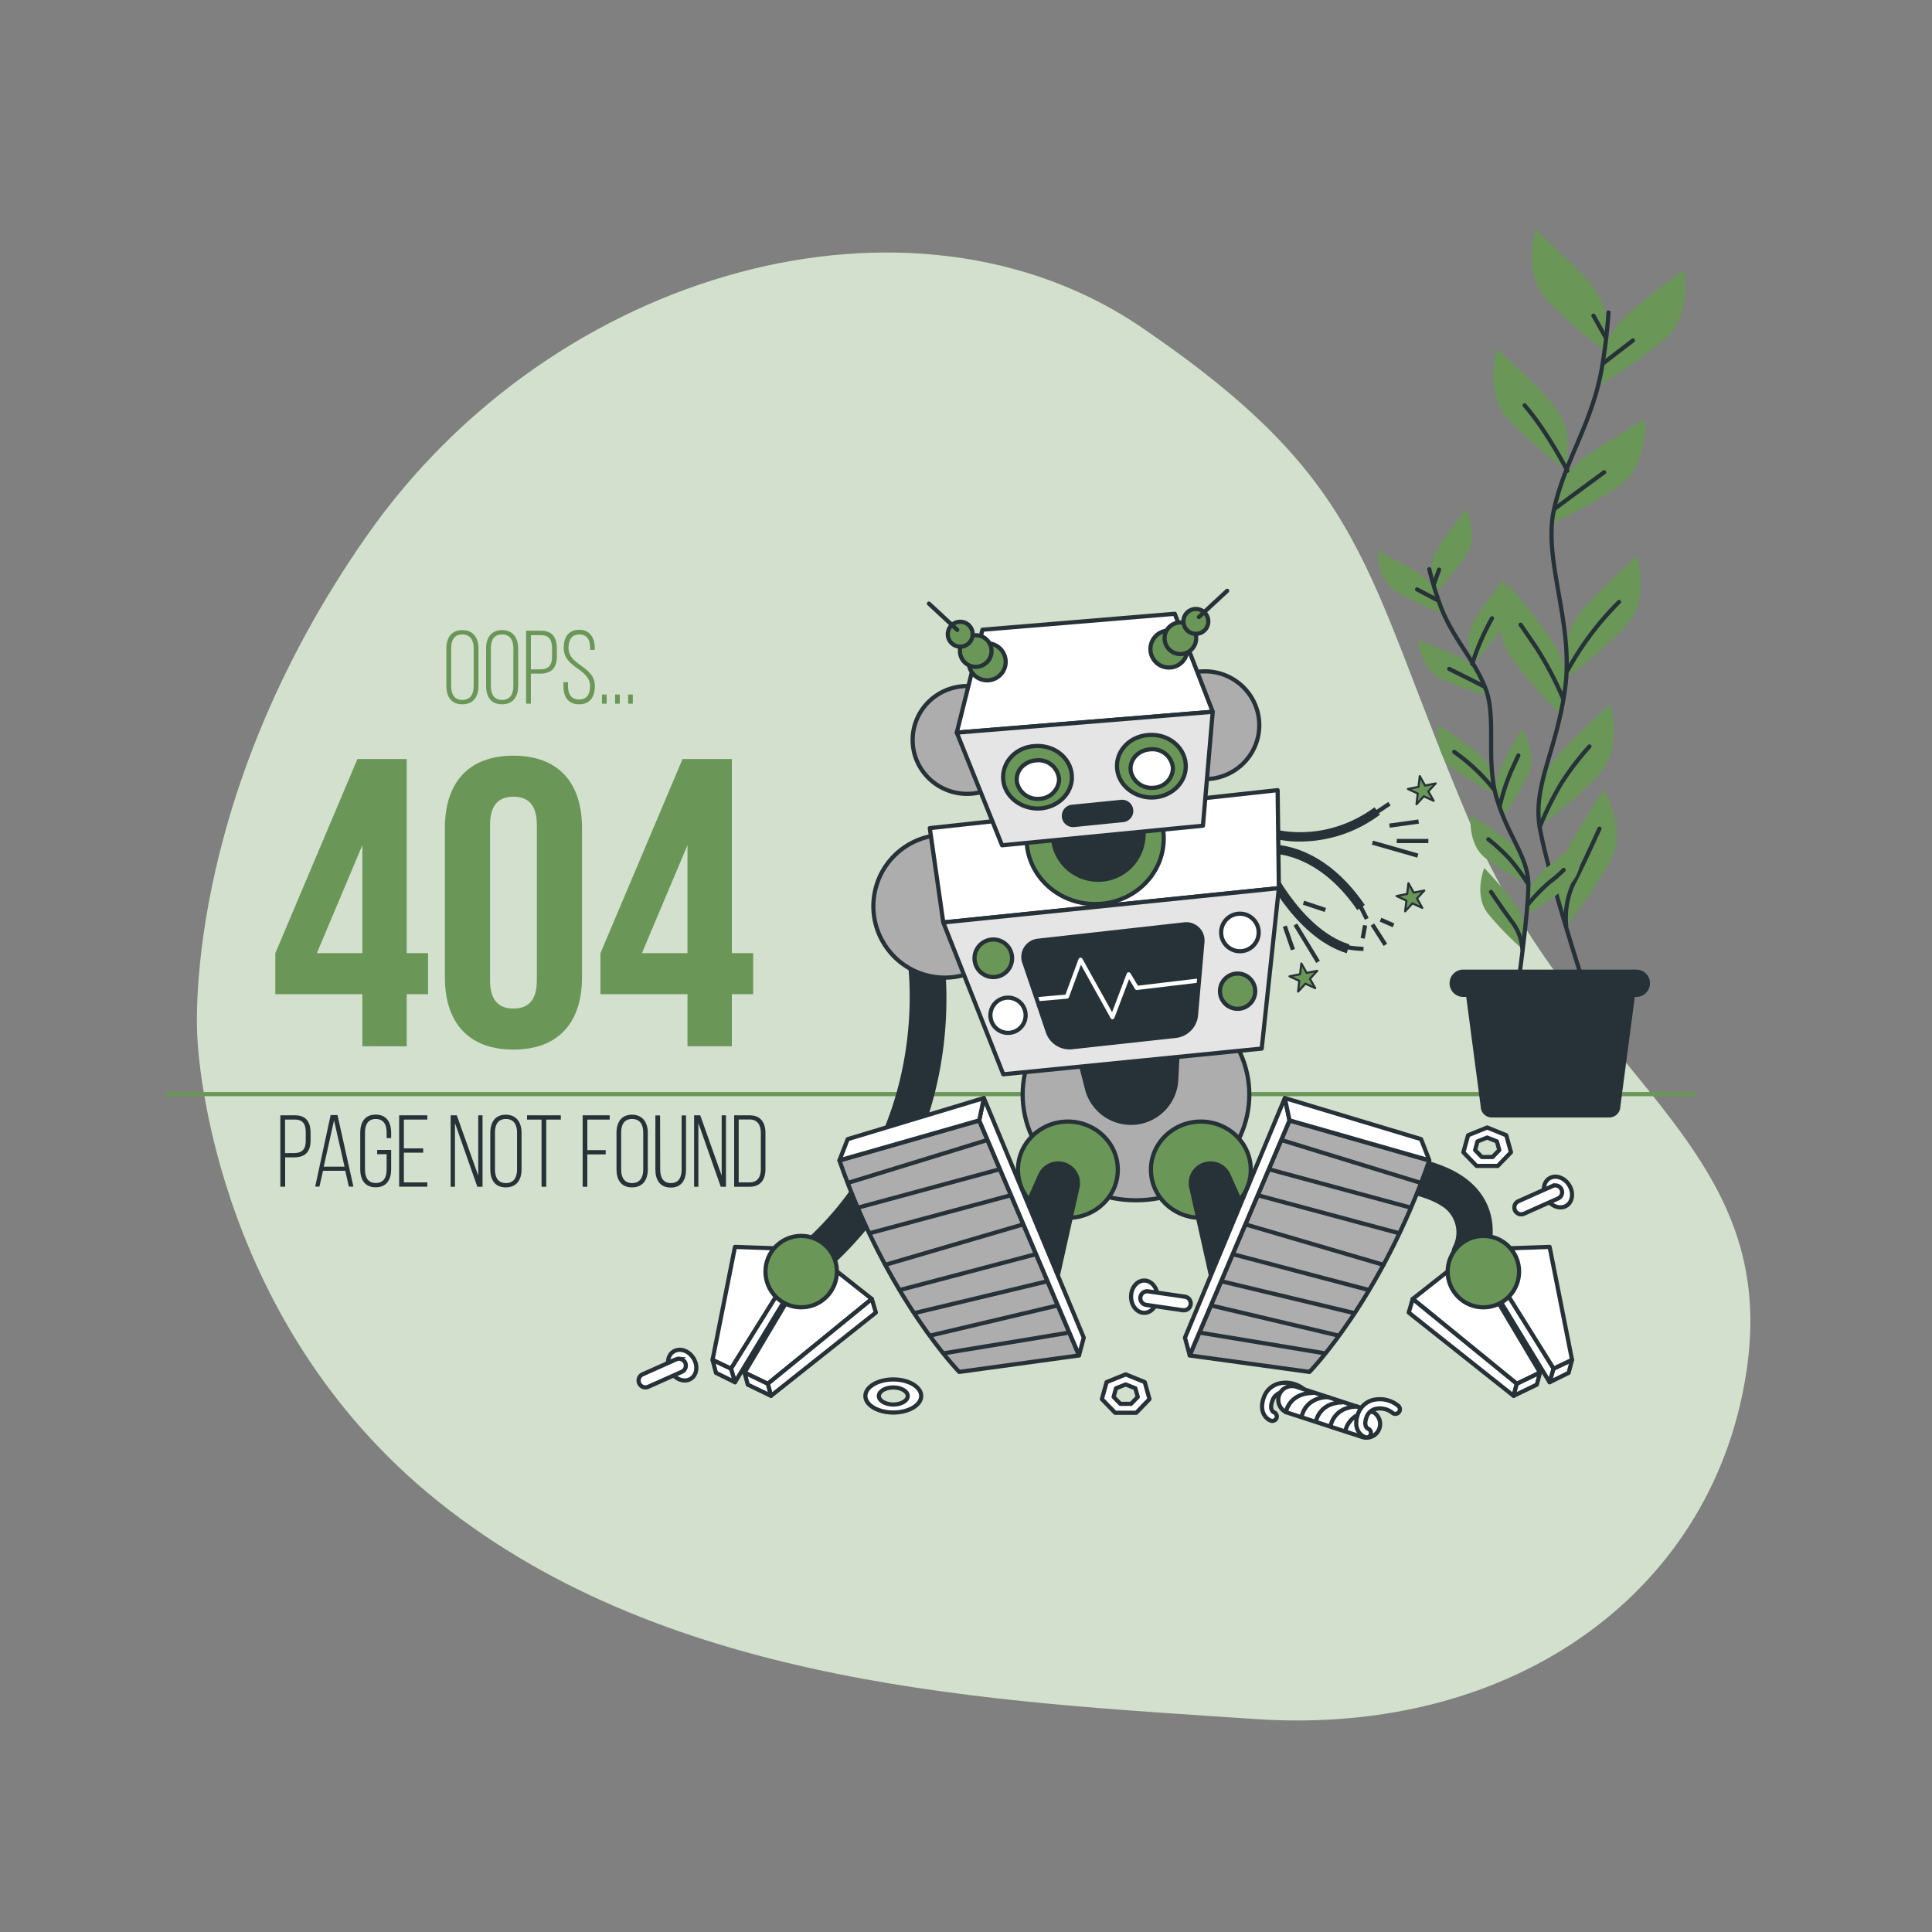<svg xmlns="http://www.w3.org/2000/svg" xmlns:xlink="http://www.w3.org/1999/xlink" viewBox="0 0 500 500">
    <rect x="0" y="0" width="500" height="500" fill="#808080" stroke="none"/>
    <defs>
        <clipPath id="freepik--clip-path--inject-8">
            <path
                d="M265.07,249l6.1,18a5.93,5.93,0,0,0,6.36,4l26.79-2.92a5.94,5.94,0,0,0,5.2-5.38l1.66-18.93a4.19,4.19,0,0,0-4.65-4.54l-37.93,4.24A4.21,4.21,0,0,0,265.07,249Z"
                style="fill:#6A9758;stroke:#6A9758;stroke-linecap:round;stroke-linejoin:round;stroke-width:1.082px">
            </path>
        </clipPath>
    </defs>
    <g id="freepik--background-simple--inject-8">
        <path
            d="M51.08,268.53s2.33,72.16,62.57,120.25,143.69,51.54,211.26,56.11S444.38,411.2,452.2,353.38s-43.81-74.79-71.82-140.61-25.52-87.46-84.79-127.94S143.59,69.21,95,138.56,51.08,268.53,51.08,268.53Z"
            style="fill:#6A9758"></path>
        <path
            d="M51.08,268.53s2.33,72.16,62.57,120.25,143.69,51.54,211.26,56.11S444.38,411.2,452.2,353.38s-43.81-74.79-71.82-140.61-25.52-87.46-84.79-127.94S143.59,69.21,95,138.56,51.08,268.53,51.08,268.53Z"
            style="fill:#fff;opacity:0.7"></path>
    </g>
    <g id="freepik--Floor--inject-8">
        <line x1="438.63" y1="283.16" x2="42.94" y2="283.16"
            style="fill:none;stroke:#6A9758;stroke-miterlimit:10;stroke-width:1.082px"></line>
    </g>
    <g id="freepik--Text--inject-8">
        <path
            d="M115.52,167.84c0-2.75,1.27-4.77,4.13-4.77s4.18,2,4.18,4.77v9.66c0,2.75-1.27,4.77-4.18,4.77s-4.13-2-4.13-4.77Zm1.24,9.74c0,2,.81,3.56,2.89,3.56s2.94-1.51,2.94-3.56v-9.82c0-2-.84-3.56-2.94-3.56s-2.89,1.51-2.89,3.56Z"
            style="fill:#6A9758"></path>
        <path
            d="M125.8,167.84c0-2.75,1.27-4.77,4.12-4.77s4.18,2,4.18,4.77v9.66c0,2.75-1.26,4.77-4.18,4.77s-4.12-2-4.12-4.77Zm1.24,9.74c0,2,.81,3.56,2.88,3.56s2.94-1.51,2.94-3.56v-9.82c0-2-.83-3.56-2.94-3.56s-2.88,1.51-2.88,3.56Z"
            style="fill:#6A9758"></path>
        <path
            d="M140.06,163.23c2.92,0,4.05,1.84,4.05,4.59v2.05c0,3-1.38,4.47-4.37,4.47h-2.35v7.77h-1.24V163.23Zm-.32,10c2.18,0,3.13-1,3.13-3.26v-2.21c0-2.05-.7-3.37-2.81-3.37h-2.67v8.84Z"
            style="fill:#6A9758"></path>
        <path
            d="M153.93,167.79v.4h-1.19v-.48c0-2-.75-3.51-2.8-3.51s-2.81,1.49-2.81,3.48c0,4.59,6.82,4.67,6.82,9.87,0,2.72-1.18,4.72-4.07,4.72s-4.07-2-4.07-4.72v-1H147v1c0,2,.78,3.48,2.86,3.48s2.85-1.46,2.85-3.48c0-4.53-6.82-4.61-6.82-9.87,0-2.83,1.24-4.66,4-4.69S153.93,165.07,153.93,167.79Z"
            style="fill:#6A9758"></path>
        <path d="M157,179.74v2.37h-1.21v-2.37Z" style="fill:#6A9758"></path>
        <path d="M160.4,179.74v2.37h-1.21v-2.37Z" style="fill:#6A9758"></path>
        <path d="M163.77,179.74v2.37h-1.21v-2.37Z" style="fill:#6A9758"></path>
        <path
            d="M71.26,246.67l21.25-50.25h12.75v50.25h5.52v10.62h-5.52v13.49H93.78V257.29H71.26Zm22.52,0V218.73L82,246.67Z"
            style="fill:#6A9758 "></path>
        <path
            d="M115.14,214.26c0-11.89,6.27-18.69,17.74-18.69s17.74,6.8,17.74,18.69v38.67c0,11.9-6.27,18.7-17.74,18.7s-17.74-6.8-17.74-18.7Zm11.68,39.42c0,5.31,2.34,7.33,6.06,7.33s6.06-2,6.06-7.33V213.52c0-5.31-2.34-7.33-6.06-7.33s-6.06,2-6.06,7.33Z"
            style="fill:#6A9758"></path>
        <path
            d="M155.4,246.67l21.25-50.25H189.4v50.25h5.52v10.62H189.4v13.49H177.92V257.29H155.4Zm22.52,0V218.73l-11.79,27.94Z"
            style="fill:#6A9758"></path>
        <path
            d="M76.38,288.64c2.86,0,4,1.8,4,4.49v2c0,2.93-1.35,4.39-4.28,4.39h-2.3v7.6H72.55V288.64Zm-.31,9.78c2.14,0,3.06-1,3.06-3.2v-2.17c0-2-.68-3.3-2.75-3.3H73.77v8.67Z"
            style="fill:#263238"></path>
        <path d="M83.6,303l-.93,4.09h-1.1l4-18.52h1.77l4.12,18.52H90.28L89.36,303Zm.18-1.06h5.39l-2.72-12Z"
            style="fill:#263238"></path>
        <path
            d="M101.23,293.16v1.37h-1.17v-1.45c0-2-.76-3.49-2.8-3.49s-2.8,1.51-2.8,3.49v9.62c0,2,.77,3.46,2.8,3.46s2.8-1.48,2.8-3.46v-4H97.61V297.6h3.62v5c0,2.67-1.17,4.67-4,4.67s-4-2-4-4.67v-9.46c0-2.67,1.16-4.68,4-4.68S101.23,290.49,101.23,293.16Z"
            style="fill:#263238"></path>
        <path d="M109.52,297.2v1.11h-5V306h6.07v1.1h-7.29V288.64h7.29v1.11h-6.07v7.45Z" style="fill:#263238"></path>
        <path d="M117.74,307.13h-1.11V288.64h1.59l5.55,15.61V288.64h1.11v18.49h-1.35l-5.79-16.48Z" style="fill:#263238">
        </path>
        <path
            d="M126.89,293.16c0-2.7,1.24-4.68,4-4.68s4.09,2,4.09,4.68v9.46c0,2.69-1.24,4.67-4.09,4.67s-4-2-4-4.67Zm1.21,9.54c0,2,.79,3.48,2.83,3.48s2.88-1.48,2.88-3.48v-9.62c0-2-.82-3.49-2.88-3.49s-2.83,1.48-2.83,3.49Z"
            style="fill:#263238"></path>
        <path d="M140.15,307.13V289.75H136.4v-1.11h8.74v1.11h-3.77v17.38Z" style="fill:#263238"></path>
        <path d="M156.75,297.65v1.11H152v8.37h-1.21V288.64h7v1.11H152v7.9Z" style="fill:#263238"></path>
        <path
            d="M159.55,293.16c0-2.7,1.24-4.68,4-4.68s4.1,2,4.1,4.68v9.46c0,2.69-1.25,4.67-4.1,4.67s-4-2-4-4.67Zm1.21,9.54c0,2,.8,3.48,2.83,3.48s2.88-1.48,2.88-3.48v-9.62c0-2-.82-3.49-2.88-3.49s-2.83,1.48-2.83,3.49Z"
            style="fill:#263238"></path>
        <path
            d="M170.86,302.67c0,2,.74,3.51,2.77,3.51s2.78-1.53,2.78-3.51v-14h1.13v14c0,2.64-1.11,4.67-3.93,4.67s-4-2-4-4.67v-14h1.22Z"
            style="fill:#263238"></path>
        <path d="M180.74,307.13h-1.11V288.64h1.59l5.55,15.61V288.64h1.11v18.49h-1.35l-5.79-16.48Z" style="fill:#263238">
        </path>
        <path
            d="M194,288.64c2.86,0,4.1,1.88,4.1,4.6v9.3c0,2.72-1.24,4.59-4.1,4.59H190V288.64ZM194,306c2.06,0,2.9-1.41,2.9-3.44v-9.41c0-2-.87-3.43-2.9-3.43h-2.83V306Z"
            style="fill:#263238"></path>
    </g>
    <g id="freepik--Plants--inject-8">
        <path
            d="M415.66,82.14s0-4.94-6.91-11.84S397.4,59.44,397.4,59.44s-3.45,11.35,3,18.26A122.32,122.32,0,0,0,415.66,91Z"
            style="fill:#6A9758"></path>
        <path
            d="M405.63,113s0-4.94-6.9-11.84-11.35-10.86-11.35-10.86-3.45,11.35,3,18.26a121.81,121.81,0,0,0,15.29,13.32Z"
            style="fill:#6A9758"></path>
        <path
            d="M415.22,90.54s.53-4.91,8.12-11.05,12.43-9.59,12.43-9.59S438,81.55,430.9,87.74a121.71,121.71,0,0,1-16.61,11.63Z"
            style="fill:#6A9758"></path>
        <path
            d="M403.11,126.93s1-4.83,9.24-10.14,13.37-8.23,13.37-8.23,1,11.82-6.72,17.23a121.33,121.33,0,0,1-17.75,9.82Z"
            style="fill:#6A9758"></path>
        <path
            d="M405.39,166.6s0-4.94,6.91-11.84,11.34-10.86,11.34-10.86,3.46,11.35-3,18.26a121.81,121.81,0,0,1-15.29,13.32Z"
            style="fill:#6A9758"></path>
        <path
            d="M405.28,176.28s.7-4.88-5.16-12.7-9.69-12.36-9.69-12.36-5,10.74.34,18.49A121.74,121.74,0,0,0,404,185.07Z"
            style="fill:#6A9758"></path>
        <path
            d="M398.47,205s0-4.93,6.9-11.84,11.35-10.86,11.35-10.86,3.45,11.35-3,18.26a120.87,120.87,0,0,1-15.29,13.32Z"
            style="fill:#6A9758"></path>
        <path
            d="M403.08,231s-1.25-4.78,3.68-13.21S415,204.42,415,204.42s6.21,10.1,1.76,18.41a122.35,122.35,0,0,1-11.42,16.76Z"
            style="fill:#6A9758"></path>
        <path
            d="M416.28,80.87a139.43,139.43,0,0,1-1.89,15.32c-2.73,14.11-9.55,23.21-12.28,35.95s5.1,29.15,3,45.52-8.46,25.46-6.64,36.39,11.37,40.49,11.37,40.49"
            style="fill:none;stroke:#263238;stroke-linecap:round;stroke-linejoin:round;stroke-width:1.082px">
        </path>
        <line x1="415.16" y1="93.82" x2="422.6" y2="88.11"
            style="fill:none;stroke:#263238;stroke-linecap:round;stroke-linejoin:round;stroke-width:1.082px">
        </line>
        <line x1="415.5" y1="87.24" x2="412.39" y2="81.7"
            style="fill:none;stroke:#263238;stroke-linecap:round;stroke-linejoin:round;stroke-width:1.082px">
        </line>
        <path d="M402.52,131.55s6.23-4.67,12.64-9.34"
            style="fill:none;stroke:#263238;stroke-linecap:round;stroke-linejoin:round;stroke-width:1.082px">
        </path>
        <path d="M405.63,121.83s-5.19-10.18-11.07-16.93"
            style="fill:none;stroke:#263238;stroke-linecap:round;stroke-linejoin:round;stroke-width:1.082px">
        </path>
        <path d="M405.64,173.62A77,77,0,0,1,419,155.79"
            style="fill:none;stroke:#263238;stroke-linecap:round;stroke-linejoin:round;stroke-width:1.082px">
        </path>
        <path d="M404.42,180.54a86.78,86.78,0,0,0-6.75-12.81c-3.63-5.37-4.15-6.06-4.15-6.06"
            style="fill:none;stroke:#263238;stroke-linecap:round;stroke-linejoin:round;stroke-width:1.082px">
        </path>
        <path d="M398.47,214.05a82.12,82.12,0,0,1,5.61-11.35,72.05,72.05,0,0,1,7.27-9.52"
            style="fill:none;stroke:#263238;stroke-linecap:round;stroke-linejoin:round;stroke-width:1.082px">
        </path>
        <path d="M405.33,239.59a21.19,21.19,0,0,1,1.86-10.93c2.6-5,5.54-11.6,6.75-14.19"
            style="fill:none;stroke:#263238;stroke-linecap:round;stroke-linejoin:round;stroke-width:1.082px">
        </path>
        <path d="M370.43,148s-.54-3.09,3.05-8.17,5.93-8,5.93-8,3.4,6.74.13,11.77a76.51,76.51,0,0,1-8.15,10Z"
            style="fill:#6A9758"></path>
        <path d="M380.06,166.28s-.54-3.1,3.05-8.18,5.93-8,5.93-8,3.4,6.74.13,11.77a76.51,76.51,0,0,1-8.15,10Z"
            style="fill:#6A9758"></path>
        <path d="M371.61,153.27s-.86-3-6.29-6.05-8.83-4.67-8.83-4.67-.14,7.55,5,10.66a77.4,77.4,0,0,0,11.68,5.49Z"
            style="fill:#6A9758"></path>
        <path
            d="M383.16,174.77s-1.17-2.91-6.89-5.35-9.28-3.71-9.28-3.71.66,7.52,6.08,10.07a77.72,77.72,0,0,0,12.2,4.23Z"
            style="fill:#6A9758"></path>
        <path d="M386,199.89s-.54-3.09-5.62-6.67-8.29-5.58-8.29-5.58-.94,7.49,3.83,11.13a78.05,78.05,0,0,0,11,6.69Z"
            style="fill:#6A9758"></path>
        <path d="M387.16,206s-1-3,1.85-8.52,4.74-8.8,4.74-8.8,4.32,6.19,1.79,11.63a77.27,77.27,0,0,1-6.63,11.07Z"
            style="fill:#6A9758"></path>
        <path d="M395.83,230.91s.36-3.12,5.23-7,8-6,8-6,1.36,7.43-3.2,11.33a77,77,0,0,1-10.63,7.31Z"
            style="fill:#6A9758"></path>
        <path d="M394.55,223.21s-.54-3.09-5.62-6.68-8.29-5.57-8.29-5.57-.94,7.49,3.83,11.13a78.05,78.05,0,0,0,11,6.69Z"
            style="fill:#6A9758"></path>
        <path d="M394.48,240s.26-3.13-3.74-7.88-6.61-7.5-6.61-7.5-2.81,7,.89,11.74a78.12,78.12,0,0,0,9,9.27Z"
            style="fill:#6A9758"></path>
        <path
            d="M369.9,147.32a89.48,89.48,0,0,0,2.85,9.4c3.24,8.55,8.51,13.51,11.61,21.21s0,18.84,3.05,28.87,8.08,15,8.12,22.09-2.74,26.64-2.74,26.64"
            style="fill:none;stroke:#263238;stroke-linecap:round;stroke-linejoin:round;stroke-width:1.082px">
        </path>
        <line x1="372.01" y1="155.31" x2="366.73" y2="152.54"
            style="fill:none;stroke:#263238;stroke-linecap:round;stroke-linejoin:round;stroke-width:1.082px">
        </line>
        <line x1="371.08" y1="151.23" x2="372.43" y2="147.42"
            style="fill:none;stroke:#263238;stroke-linecap:round;stroke-linejoin:round;stroke-width:1.082px">
        </line>
        <path d="M384,177.61s-4.41-2.26-8.94-4.49"
            style="fill:none;stroke:#263238;stroke-linecap:round;stroke-linejoin:round;stroke-width:1.082px">
        </path>
        <path d="M381,171.84A63.07,63.07,0,0,1,386.13,160"
            style="fill:none;stroke:#263238;stroke-linecap:round;stroke-linejoin:round;stroke-width:1.082px">
        </path>
        <path d="M386.65,204.32a49.28,49.28,0,0,0-10.3-9.73"
            style="fill:none;stroke:#263238;stroke-linecap:round;stroke-linejoin:round;stroke-width:1.082px">
        </path>
        <path d="M388.16,208.53a55,55,0,0,1,2.84-8.76c1.7-3.76,1.95-4.25,1.95-4.25"
            style="fill:none;stroke:#263238;stroke-linecap:round;stroke-linejoin:round;stroke-width:1.082px">
        </path>
        <path d="M395.29,234.24a46,46,0,0,1,5.69-5.9,30.62,30.62,0,0,0,3.69-3.21"
            style="fill:none;stroke:#263238;stroke-linecap:round;stroke-linejoin:round;stroke-width:1.082px">
        </path>
        <path d="M395.53,228.89a52.72,52.72,0,0,0-4.75-6.5,46.33,46.33,0,0,0-5.59-5.18"
            style="fill:none;stroke:#263238;stroke-linecap:round;stroke-linejoin:round;stroke-width:1.082px">
        </path>
        <path d="M394,245.66a13.38,13.38,0,0,0-2.36-6.65c-2.17-2.87-4.73-6.67-5.77-8.17"
            style="fill:none;stroke:#263238;stroke-linecap:round;stroke-linejoin:round;stroke-width:1.082px">
        </path>
        <path
            d="M416.48,289.2H386.07a2.88,2.88,0,0,1-2.87-2.87l-4.52-34.22h45.18l-4.51,34.22A2.88,2.88,0,0,1,416.48,289.2Z"
            style="fill:#263238"></path>
        <path
            d="M423.47,258H378.68a3.53,3.53,0,0,1-3.53-3.53h0a3.53,3.53,0,0,1,3.53-3.54h44.79a3.54,3.54,0,0,1,3.54,3.54h0A3.54,3.54,0,0,1,423.47,258Z"
            style="fill:#263238"></path>
    </g>
    <g id="freepik--Character--inject-8">
        <path
            d="M380.32,329.29a4.71,4.71,0,0,1-4.24-6.78A8,8,0,0,0,372.91,312c-7.06-4.52-23.48-5.24-29.23-5.15h-.08a4.72,4.72,0,0,1-.09-9.44c2.41-.05,23.76-.22,34.48,6.64,10.57,6.77,8.93,17.71,6.58,22.56A4.73,4.73,0,0,1,380.32,329.29Z"
            style="fill:#263238"></path>
        <polygon points="402.08 354.19 401.04 357.72 385.29 331.82 384.88 326.23 402.08 354.19"
            style="fill:#fff;stroke:#263238;stroke-linecap:round;stroke-linejoin:round;stroke-width:1.082px">
        </polygon>
        <polygon points="401.04 357.72 405.96 355.29 406.84 351.92 402.08 354.19 401.04 357.72"
            style="fill:#fff;stroke:#263238;stroke-linecap:round;stroke-linejoin:round;stroke-width:1.082px">
        </polygon>
        <polygon points="382.81 323.33 401.04 322.7 406.84 351.92 402.08 354.19 382.81 323.33"
            style="fill:#fff;stroke:#263238;stroke-linecap:round;stroke-linejoin:round;stroke-width:1.082px">
        </polygon>
        <polygon points="380.32 324.57 398.55 355.23 392.55 358.13 365.61 336.17 380.32 324.57"
            style="fill:#fff;stroke:#263238;stroke-linecap:round;stroke-linejoin:round;stroke-width:1.082px">
        </polygon>
        <polygon points="392.55 358.13 391.72 361.24 364.58 339.69 365.61 336.17 392.55 358.13"
            style="fill:#fff;stroke:#263238;stroke-linecap:round;stroke-linejoin:round;stroke-width:1.082px">
        </polygon>
        <polygon points="392.55 358.13 398.55 355.23 397.73 358.34 391.72 361.24 392.55 358.13"
            style="fill:#fff;stroke:#263238;stroke-linecap:round;stroke-linejoin:round;stroke-width:1.082px">
        </polygon>
        <circle cx="383.9" cy="329.09" r="9.24" transform="translate(-120.26 367.85) rotate(-45)"
            style="fill:#6A9758;stroke:#263238;stroke-linecap:round;stroke-linejoin:round;stroke-width:1.082px">
        </circle>
        <polygon points="189.17 354.19 190.21 357.72 205.95 331.82 206.37 326.23 189.17 354.19"
            style="fill:#fff;stroke:#263238;stroke-linecap:round;stroke-linejoin:round;stroke-width:1.082px">
        </polygon>
        <polygon points="190.21 357.72 185.29 355.29 184.41 351.92 189.17 354.19 190.21 357.72"
            style="fill:#fff;stroke:#263238;stroke-linecap:round;stroke-linejoin:round;stroke-width:1.082px">
        </polygon>
        <polygon points="208.44 323.33 190.21 322.7 184.41 351.92 189.17 354.19 208.44 323.33"
            style="fill:#fff;stroke:#263238;stroke-linecap:round;stroke-linejoin:round;stroke-width:1.082px">
        </polygon>
        <polygon points="210.93 324.57 192.69 355.23 198.7 358.13 225.63 336.17 210.93 324.57"
            style="fill:#fff;stroke:#263238;stroke-linecap:round;stroke-linejoin:round;stroke-width:1.082px">
        </polygon>
        <polygon points="198.7 358.13 199.53 361.24 226.67 339.69 225.63 336.17 198.7 358.13"
            style="fill:#fff;stroke:#263238;stroke-linecap:round;stroke-linejoin:round;stroke-width:1.082px">
        </polygon>
        <polygon points="198.7 358.13 192.69 355.23 193.52 358.34 199.53 361.24 198.7 358.13"
            style="fill:#fff;stroke:#263238;stroke-linecap:round;stroke-linejoin:round;stroke-width:1.082px">
        </polygon>
        <path
            d="M207.94,332.43a4.72,4.72,0,0,1-3-8.38c37.52-30.53,29.88-76.06,29.8-76.52a4.72,4.72,0,0,1,9.29-1.66c.37,2.09,8.66,51.5-33.13,85.5A4.7,4.7,0,0,1,207.94,332.43Z"
            style="fill:#263238"></path>
        <circle cx="244.5" cy="234.51" r="18.48" transform="translate(-25.97 438.53) rotate(-80.83)"
            style="fill:#adadad;stroke:#263238;stroke-linecap:round;stroke-linejoin:round;stroke-width:1.082px">
        </circle>
        <circle cx="207.34" cy="329.09" r="9.24" transform="translate(-171.97 243) rotate(-45)"
            style="fill:#6A9758;stroke:#263238;stroke-linecap:round;stroke-linejoin:round;stroke-width:1.082px">
        </circle>
        <ellipse cx="293.99" cy="283.27" rx="29.33" ry="27.36"
            style="fill:#adadad;stroke:#263238;stroke-linecap:round;stroke-linejoin:round;stroke-width:1.082px">
        </ellipse>
        <path d="M278.71,271.58l2.74,10.69a11.76,11.76,0,0,0,12.69,8.23h0a11.74,11.74,0,0,0,10.27-11.08l.54-10.78Z"
            style="fill:#263238;stroke:#263238;stroke-linecap:round;stroke-linejoin:round;stroke-width:1.082px">
        </path>
        <path
            d="M336.53,217.79a27.51,27.51,0,0,1-8.18-1.12l.76-2.23c.13,0,13.26,4.27,26.63-5.51l1.39,1.91A34.54,34.54,0,0,1,336.53,217.79Z"
            style="fill:#263238"></path>
        <path d="M351.27,235.53c-10.82-15.81-23.13-14.62-23.25-14.61l-.26-2.34c.56-.06,13.85-1.35,25.45,15.62Z"
            style="fill:#263238"></path>
        <path d="M348.53,246.7c-14-4.31-22.41-22.95-22.77-23.74l2.16-1c.08.19,8.34,18.45,21.31,22.44Z"
            style="fill:#263238"></path>
        <line x1="355.81" y1="210.52" x2="359.59" y2="208"
            style="fill:none;stroke:#263238;stroke-miterlimit:10;stroke-width:1.082px"></line>
        <line x1="351.19" y1="232.77" x2="353.71" y2="237.8"
            style="fill:none;stroke:#263238;stroke-miterlimit:10;stroke-width:1.082px"></line>
        <path d="M346.78,244.73a27.5,27.5,0,0,0,6.09.84"
            style="fill:none;stroke:#263238;stroke-miterlimit:10;stroke-width:1.082px"></path>
        <polygon points="240.63 214.32 244.12 238.73 330.97 229.85 330.65 204.49 240.63 214.32"
            style="fill:#fff;stroke:#263238;stroke-linecap:round;stroke-linejoin:round;stroke-width:1.082px">
        </polygon>
        <polygon points="244.12 238.73 259.65 278.03 326.53 271.37 330.97 229.85 244.12 238.73"
            style="fill:#e5e5e5;stroke:#263238;stroke-linecap:round;stroke-linejoin:round;stroke-width:1.082px">
        </polygon>
        <path
            d="M265.07,249l6.1,18a5.93,5.93,0,0,0,6.36,4l26.79-2.92a5.94,5.94,0,0,0,5.2-5.38l1.66-18.93a4.19,4.19,0,0,0-4.65-4.54l-37.93,4.24A4.21,4.21,0,0,0,265.07,249Z"
            style="fill:#263238"></path>
        <g style="clip-path:url(#freepik--clip-path--inject-8)">
            <polyline
                points="265.07 258.89 276.13 257.91 279.64 248.38 287.9 263.23 292.1 252.16 294.2 255.67 314.24 253.28"
                style="fill:none;stroke:#fff;stroke-linecap:round;stroke-linejoin:round;stroke-width:1.082px">
            </polyline>
        </g>
        <path
            d="M265.07,249l6.1,18a5.93,5.93,0,0,0,6.36,4l26.79-2.92a5.94,5.94,0,0,0,5.2-5.38l1.66-18.93a4.19,4.19,0,0,0-4.65-4.54l-37.93,4.24A4.21,4.21,0,0,0,265.07,249Z"
            style="fill:none;stroke:#263238;stroke-linecap:round;stroke-linejoin:round;stroke-width:1.082px">
        </path>
        <circle cx="320.89" cy="241.32" r="4.86"
            style="fill:#fff;stroke:#263238;stroke-linecap:round;stroke-linejoin:round;stroke-width:1.082px">
        </circle>
        <path d="M324.85,256.52a4.56,4.56,0,1,1-4.56-4.56A4.56,4.56,0,0,1,324.85,256.52Z"
            style="fill:#6A9758;stroke:#263238;stroke-linecap:round;stroke-linejoin:round;stroke-width:1.082px">
        </path>
        <path d="M261.72,246.6a4.86,4.86,0,1,1-6.06-3.25A4.85,4.85,0,0,1,261.72,246.6Z"
            style="fill:#6A9758;stroke:#263238;stroke-linecap:round;stroke-linejoin:round;stroke-width:1.082px">
        </path>
        <circle cx="260.87" cy="262.73" r="4.56" transform="translate(-101.55 338.44) rotate(-57)"
            style="fill:#fff;stroke:#263238;stroke-linecap:round;stroke-linejoin:round;stroke-width:1.082px">
        </circle>
        <ellipse cx="276.37" cy="302.72" rx="12.92" ry="12.46"
            style="fill:#6A9758;stroke:#263238;stroke-linecap:round;stroke-linejoin:round;stroke-width:1.082px">
        </ellipse>
        <path d="M257.37,330.68l11.83-26.56a5.09,5.09,0,0,1,6.17-2.79h0a5.09,5.09,0,0,1,3.47,6l-7.79,34.92Z"
            style="fill:#263238;stroke:#263238;stroke-linecap:round;stroke-linejoin:round;stroke-width:1.082px">
        </path>
        <path d="M253.42,290l25.83,60.79-31,4.26s-18.54-18.85-31-54.71Z"
            style="fill:#adadad;stroke:#263238;stroke-linecap:round;stroke-linejoin:round;stroke-width:1.082px">
        </path>
        <polygon points="253.42 289.95 254.63 284.18 280.47 346.18 279.25 350.74 253.42 289.95"
            style="fill:#fff;stroke:#263238;stroke-linecap:round;stroke-linejoin:round;stroke-width:1.082px">
        </polygon>
        <polygon points="254.63 284.18 219.38 294.81 217.25 300.29 253.42 289.95 254.63 284.18"
            style="fill:#fff;stroke:#263238;stroke-linecap:round;stroke-linejoin:round;stroke-width:1.082px">
        </polygon>
        <line x1="219.68" y1="306.06" x2="255.24" y2="295.12"
            style="fill:none;stroke:#263238;stroke-linecap:round;stroke-linejoin:round;stroke-width:1.082px">
        </line>
        <line x1="222.41" y1="312.44" x2="258.28" y2="302.72"
            style="fill:none;stroke:#263238;stroke-linecap:round;stroke-linejoin:round;stroke-width:1.082px">
        </line>
        <line x1="225.15" y1="319.13" x2="261.32" y2="309.41"
            style="fill:none;stroke:#263238;stroke-linecap:round;stroke-linejoin:round;stroke-width:1.082px">
        </line>
        <line x1="229.1" y1="327.34" x2="264.36" y2="317"
            style="fill:none;stroke:#263238;stroke-linecap:round;stroke-linejoin:round;stroke-width:1.082px">
        </line>
        <line x1="232.84" y1="333.86" x2="268.01" y2="324.6"
            style="fill:none;stroke:#263238;stroke-linecap:round;stroke-linejoin:round;stroke-width:1.082px">
        </line>
        <line x1="236.7" y1="339.82" x2="271.05" y2="331.59"
            style="fill:none;stroke:#263238;stroke-linecap:round;stroke-linejoin:round;stroke-width:1.082px">
        </line>
        <line x1="241.15" y1="345.55" x2="273.17" y2="337.98"
            style="fill:none;stroke:#263238;stroke-linecap:round;stroke-linejoin:round;stroke-width:1.082px">
        </line>
        <line x1="244.3" y1="350.23" x2="276.11" y2="344.97"
            style="fill:#fff;stroke:#263238;stroke-linecap:round;stroke-linejoin:round;stroke-width:1.082px">
        </line>
        <ellipse cx="310.78" cy="302.72" rx="12.92" ry="12.46"
            style="fill:#6A9758;stroke:#263238;stroke-linecap:round;stroke-linejoin:round;stroke-width:1.082px">
        </ellipse>
        <path d="M329.77,330.68l-11.83-26.56a5.09,5.09,0,0,0-6.17-2.79h0a5.08,5.08,0,0,0-3.46,6l7.79,34.92Z"
            style="fill:#263238;stroke:#263238;stroke-linecap:round;stroke-linejoin:round;stroke-width:1.082px">
        </path>
        <path d="M333.73,290l-25.84,60.79,31,4.26s18.54-18.85,31-54.71Z"
            style="fill:#adadad;stroke:#263238;stroke-linecap:round;stroke-linejoin:round;stroke-width:1.082px">
        </path>
        <polygon points="333.73 289.95 332.51 284.18 306.67 346.18 307.89 350.74 333.73 289.95"
            style="fill:#fff;stroke:#263238;stroke-linecap:round;stroke-linejoin:round;stroke-width:1.082px">
        </polygon>
        <polygon points="332.51 284.18 367.77 294.81 369.9 300.29 333.73 289.95 332.51 284.18"
            style="fill:#fff;stroke:#263238;stroke-linecap:round;stroke-linejoin:round;stroke-width:1.082px">
        </polygon>
        <line x1="367.46" y1="306.06" x2="331.9" y2="295.12"
            style="fill:none;stroke:#263238;stroke-linecap:round;stroke-linejoin:round;stroke-width:1.082px">
        </line>
        <line x1="364.73" y1="312.44" x2="328.86" y2="302.72"
            style="fill:none;stroke:#263238;stroke-linecap:round;stroke-linejoin:round;stroke-width:1.082px">
        </line>
        <line x1="361.99" y1="319.13" x2="325.82" y2="309.41"
            style="fill:none;stroke:#263238;stroke-linecap:round;stroke-linejoin:round;stroke-width:1.082px">
        </line>
        <line x1="358.04" y1="327.34" x2="322.78" y2="317"
            style="fill:none;stroke:#263238;stroke-linecap:round;stroke-linejoin:round;stroke-width:1.082px">
        </line>
        <line x1="354.3" y1="333.86" x2="319.14" y2="324.6"
            style="fill:none;stroke:#263238;stroke-linecap:round;stroke-linejoin:round;stroke-width:1.082px">
        </line>
        <line x1="350.44" y1="339.82" x2="316.1" y2="331.59"
            style="fill:none;stroke:#263238;stroke-linecap:round;stroke-linejoin:round;stroke-width:1.082px">
        </line>
        <line x1="346" y1="345.55" x2="313.97" y2="337.98"
            style="fill:none;stroke:#263238;stroke-linecap:round;stroke-linejoin:round;stroke-width:1.082px">
        </line>
        <line x1="342.84" y1="350.23" x2="311.03" y2="344.97"
            style="fill:none;stroke:#263238;stroke-linecap:round;stroke-linejoin:round;stroke-width:1.082px">
        </line>
        <line x1="357.28" y1="238.01" x2="360.64" y2="239.48"
            style="fill:none;stroke:#263238;stroke-miterlimit:10;stroke-width:1.082px"></line>
        <line x1="355.18" y1="239.27" x2="358.54" y2="244.52"
            style="fill:none;stroke:#263238;stroke-miterlimit:10;stroke-width:1.082px"></line>
        <line x1="353.29" y1="239.48" x2="352.66" y2="242.84"
            style="fill:none;stroke:#263238;stroke-miterlimit:10;stroke-width:1.082px"></line>
        <line x1="361.48" y1="217.65" x2="369.66" y2="217.65"
            style="fill:none;stroke:#263238;stroke-miterlimit:10;stroke-width:1.082px"></line>
        <line x1="355.18" y1="218.07" x2="366.93" y2="221.43"
            style="fill:none;stroke:#263238;stroke-miterlimit:10;stroke-width:1.082px"></line>
        <line x1="359.59" y1="213.67" x2="367.14" y2="212.62"
            style="fill:none;stroke:#263238;stroke-miterlimit:10;stroke-width:1.082px"></line>
        <line x1="332.51" y1="239.69" x2="334.61" y2="245.78"
            style="fill:none;stroke:#263238;stroke-miterlimit:10;stroke-width:1.082px"></line>
        <line x1="335.24" y1="239.27" x2="341.11" y2="248.93"
            style="fill:none;stroke:#263238;stroke-miterlimit:10;stroke-width:1.082px"></line>
        <line x1="337.34" y1="233.61" x2="343" y2="235.5"
            style="fill:none;stroke:#263238;stroke-miterlimit:10;stroke-width:1.082px"></line>
        <polygon
            points="368.61 230.46 366.72 232.52 368.09 234.96 365.54 233.79 363.65 235.85 363.97 233.07 361.43 231.9 364.17 231.35 364.5 228.57 365.87 231.01 368.61 230.46"
            style="fill:#6A9758;stroke:#263238;stroke-linecap:round;stroke-linejoin:round;stroke-width:0.541px">
        </polygon>
        <polygon
            points="371.55 202.75 369.65 204.81 371.03 207.25 368.48 206.08 366.59 208.14 366.91 205.36 364.37 204.19 367.11 203.64 367.43 200.86 368.81 203.3 371.55 202.75"
            style="fill:#6A9758;stroke:#263238;stroke-linecap:round;stroke-linejoin:round;stroke-width:0.541px">
        </polygon>
        <polygon
            points="340.9 251.24 339.01 253.3 340.38 255.74 337.84 254.57 335.94 256.63 336.26 253.85 333.72 252.68 336.46 252.13 336.79 249.35 338.16 251.79 340.9 251.24"
            style="fill:#6A9758;stroke:#263238;stroke-linecap:round;stroke-linejoin:round;stroke-width:0.541px">
        </polygon>
        <ellipse cx="250.3" cy="191.5" rx="14.11" ry="13.95"
            style="fill:#adadad;stroke:#263238;stroke-linecap:round;stroke-linejoin:round;stroke-width:1.082px">
        </ellipse>
        <ellipse cx="311.79" cy="187.69" rx="14.11" ry="13.95"
            style="fill:#adadad;stroke:#263238;stroke-linecap:round;stroke-linejoin:round;stroke-width:1.082px">
        </ellipse>
        <ellipse cx="283.42" cy="217.01" rx="17.75" ry="16.96"
            style="fill:#6A9758;stroke:#263238;stroke-linecap:round;stroke-linejoin:round;stroke-width:1.082px">
        </ellipse>
        <path d="M270.43,208.3l2.45,10.76a11.73,11.73,0,0,0,12.45,8.57h0a11.75,11.75,0,0,0,10.58-10.79l.83-10.76Z"
            style="fill:#263238;stroke:#263238;stroke-linecap:round;stroke-linejoin:round;stroke-width:1.082px">
        </path>
        <polygon points="254.26 162.97 247.61 189.6 313.85 184.21 304.03 158.85 254.26 162.97"
            style="fill:#fff;stroke:#263238;stroke-linecap:round;stroke-linejoin:round;stroke-width:1.082px">
        </polygon>
        <polygon points="247.61 189.6 259.33 218.76 311.32 213.69 313.85 184.21 247.61 189.6"
            style="fill:#e5e5e5;stroke:#263238;stroke-linecap:round;stroke-linejoin:round;stroke-width:1.082px">
        </polygon>
        <path
            d="M277.4,201.49c-.18,4.14-3.8,7.4-8.13,7.73s-8.57-2.38-9.5-6.48c-1-4.7,2.51-9.32,8.06-9.67S277.59,196.77,277.4,201.49Z"
            style="fill:#6A9758;stroke:#263238;stroke-linecap:round;stroke-linejoin:round;stroke-width:1.082px">
        </path>
        <path
            d="M274.09,201.72a5.22,5.22,0,0,1-5,5,5.45,5.45,0,0,1-5.9-4.21c-.49-2.84,1.74-5.51,5-5.73A5.32,5.32,0,0,1,274.09,201.72Z"
            style="fill:#fff;stroke:#263238;stroke-linecap:round;stroke-linejoin:round;stroke-width:1.082px">
        </path>
        <path
            d="M306.87,198.64c-.17,4.14-3.79,7.4-8.12,7.73s-8.58-2.38-9.5-6.49c-1.05-4.69,2.51-9.31,8.06-9.67S307.07,193.92,306.87,198.64Z"
            style="fill:#6A9758;stroke:#263238;stroke-linecap:round;stroke-linejoin:round;stroke-width:1.082px">
        </path>
        <path
            d="M303.56,198.87a5.21,5.21,0,0,1-5,5,5.46,5.46,0,0,1-5.9-4.22c-.49-2.84,1.74-5.5,5-5.72A5.3,5.3,0,0,1,303.56,198.87Z"
            style="fill:#fff;stroke:#263238;stroke-linecap:round;stroke-linejoin:round;stroke-width:1.082px">
        </path>
        <path d="M277.72,213.51a2.36,2.36,0,0,1-.24-4.71l12.68-1.27a2.36,2.36,0,0,1,.47,4.7L278,213.5Z"
            style="fill:#263238;stroke:#263238;stroke-linecap:round;stroke-linejoin:round;stroke-width:1.082px">
        </path>
        <circle cx="255.48" cy="171.28" r="4.79"
            style="fill:#6A9758;stroke:#263238;stroke-linecap:round;stroke-linejoin:round;stroke-width:1.082px">
        </circle>
        <circle cx="252.52" cy="168.49" r="4.09"
            style="fill:#6A9758;stroke:#263238;stroke-linecap:round;stroke-linejoin:round;stroke-width:1.082px">
        </circle>
        <path d="M251.73,164.14a3.22,3.22,0,1,1-3.22-3.23A3.22,3.22,0,0,1,251.73,164.14Z"
            style="fill:#6A9758;stroke:#263238;stroke-linecap:round;stroke-linejoin:round;stroke-width:1.082px">
        </path>
        <line x1="247.73" y1="163.01" x2="240.41" y2="156.21"
            style="fill:none;stroke:#263238;stroke-linecap:round;stroke-linejoin:round;stroke-width:1.082px">
        </line>
        <circle cx="302.52" cy="167.97" r="4.79"
            style="fill:#6A9758;stroke:#263238;stroke-linecap:round;stroke-linejoin:round;stroke-width:1.082px">
        </circle>
        <circle cx="305.48" cy="165.18" r="4.09"
            style="fill:#6A9758;stroke:#263238;stroke-linecap:round;stroke-linejoin:round;stroke-width:1.082px">
        </circle>
        <path d="M306.27,160.83a3.22,3.22,0,1,0,3.22-3.23A3.22,3.22,0,0,0,306.27,160.83Z"
            style="fill:#6A9758;stroke:#263238;stroke-linecap:round;stroke-linejoin:round;stroke-width:1.082px">
        </path>
        <line x1="310.27" y1="159.69" x2="317.59" y2="152.9"
            style="fill:none;stroke:#263238;stroke-linecap:round;stroke-linejoin:round;stroke-width:1.082px">
        </line>
        <path
            d="M299.55,335.58c0,2.31-1.53,4.18-3.42,4.18s-3.41-1.87-3.41-4.18,1.53-4.18,3.41-4.18S299.55,333.27,299.55,335.58Z"
            style="fill:#fff;stroke:#263238;stroke-linecap:round;stroke-linejoin:round;stroke-width:1.082px">
        </path>
        <path d="M306.31,339.08l-.26,0-9.49-1.39a1.77,1.77,0,0,1,.51-3.5l9.49,1.38a1.77,1.77,0,0,1-.25,3.53Z"
            style="fill:#fff;stroke:#263238;stroke-miterlimit:10;stroke-width:1.082px"></path>
        <path
            d="M173.68,355.12c-1.24-1.95-1-4.35.64-5.35s3.88-.25,5.12,1.69.95,4.35-.65,5.36S174.91,357.07,173.68,355.12Z"
            style="fill:#fff;stroke:#263238;stroke-linecap:round;stroke-linejoin:round;stroke-width:1.082px">
        </path>
        <path
            d="M166.09,355.79a1.67,1.67,0,0,1,.23-.12l8.76-3.91a1.77,1.77,0,0,1,1.44,3.23l-8.76,3.91a1.77,1.77,0,0,1-1.67-3.11Z"
            style="fill:#fff;stroke:#263238;stroke-miterlimit:10;stroke-width:1.082px"></path>
        <path
            d="M400.31,310.32c-1.24-1.95-.95-4.34.64-5.35s3.88-.25,5.12,1.69.95,4.35-.64,5.36S401.54,312.27,400.31,310.32Z"
            style="fill:#fff;stroke:#263238;stroke-linecap:round;stroke-linejoin:round;stroke-width:1.082px">
        </path>
        <path d="M392.73,311l.22-.12,8.76-3.91a1.77,1.77,0,1,1,1.44,3.23l-8.75,3.91a1.77,1.77,0,0,1-1.67-3.11Z"
            style="fill:#fff;stroke:#263238;stroke-miterlimit:10;stroke-width:1.082px"></path>
        <path
            d="M231.18,357c-4,0-7.22,1.92-7.22,4.28s3.23,4.28,7.22,4.28,7.23-1.92,7.23-4.28S235.17,357,231.18,357Zm0,6.49c-2.06,0-3.73-1-3.73-2.21s1.67-2.21,3.73-2.21,3.74,1,3.74,2.21S233.25,363.49,231.18,363.49Z"
            style="fill:#fff;stroke:#263238;stroke-miterlimit:10;stroke-width:1.082px"></path>
        <path
            d="M296.26,357.69l-4.93-2-4.94,2-1.22,4.4,3.42,3.53h5.48l3.41-3.53Zm-3.54,5.62h-2.78l-1.74-1.79.62-2.23,2.51-1,2.5,1,.62,2.23Z"
            style="fill:#fff;stroke:#263238;stroke-linecap:round;stroke-linejoin:round;stroke-width:1.082px">
        </path>
        <path
            d="M389.82,293.8l-4.94-2-4.94,2-1.22,4.41,3.42,3.53h5.48l3.42-3.53Zm-3.55,5.63h-2.78l-1.73-1.79.61-2.24,2.51-1,2.51,1,.62,2.24Z"
            style="fill:#fff;stroke:#263238;stroke-linecap:round;stroke-linejoin:round;stroke-width:1.082px">
        </path>
        <path
            d="M329.27,367.73a1.22,1.22,0,0,1-.41-.07,3.5,3.5,0,0,1-1.62-1.39c-.55-.85-1-2.36-.13-4.7a5.54,5.54,0,0,1,3.85-3.51,7.52,7.52,0,0,1,6.53,1.49,1.17,1.17,0,0,1,.16,1.66,1.18,1.18,0,0,1-1.66.16,5.2,5.2,0,0,0-4.42-1,3.24,3.24,0,0,0-2.25,2.07c-.89,2.35.18,3,.4,3.06a1.2,1.2,0,0,1,.63,1.53A1.16,1.16,0,0,1,329.27,367.73Z"
            style="fill:#fff;stroke:#263238;stroke-linecap:round;stroke-linejoin:round;stroke-width:1.082px">
        </path>
        <path
            d="M353.65,372.07a3.55,3.55,0,0,1-1.1-.17l-19.19-6.25a3.54,3.54,0,1,1,2.19-6.73l19.2,6.25a3.54,3.54,0,0,1-1.1,6.9Z"
            style="fill:#fff;stroke:#263238;stroke-linecap:round;stroke-linejoin:round;stroke-width:1.082px">
        </path>
        <path d="M332.78,365.49s.76-4.88,6.86-5"
            style="fill:none;stroke:#263238;stroke-linecap:round;stroke-linejoin:round;stroke-width:1.082px">
        </path>
        <path d="M336.89,366.55s.77-4.87,6.86-5"
            style="fill:none;stroke:#263238;stroke-linecap:round;stroke-linejoin:round;stroke-width:1.082px">
        </path>
        <path d="M340.55,367.92s.76-4.87,6.85-5"
            style="fill:none;stroke:#263238;stroke-linecap:round;stroke-linejoin:round;stroke-width:1.082px">
        </path>
        <path d="M344.36,369s.76-4.87,6.85-5"
            style="fill:none;stroke:#263238;stroke-linecap:round;stroke-linejoin:round;stroke-width:1.082px">
        </path>
        <path d="M348.17,370.36s.76-4.87,6.85-5"
            style="fill:none;stroke:#263238;stroke-linecap:round;stroke-linejoin:round;stroke-width:1.082px">
        </path>
        <path
            d="M353.64,372a1.14,1.14,0,0,1-.4-.08,3.46,3.46,0,0,1-1.63-1.38c-.55-.85-1-2.36-.13-4.71a5.58,5.58,0,0,1,3.85-3.51,7.52,7.52,0,0,1,6.53,1.5,1.17,1.17,0,0,1,.16,1.66,1.18,1.18,0,0,1-1.66.16,5.19,5.19,0,0,0-4.42-1,3.21,3.21,0,0,0-2.25,2.06c-.89,2.36.18,3,.4,3.06a1.19,1.19,0,0,1-.45,2.28Z"
            style="fill:#fff;stroke:#263238;stroke-linecap:round;stroke-linejoin:round;stroke-width:1.082px">
        </path>
    </g>
</svg>
